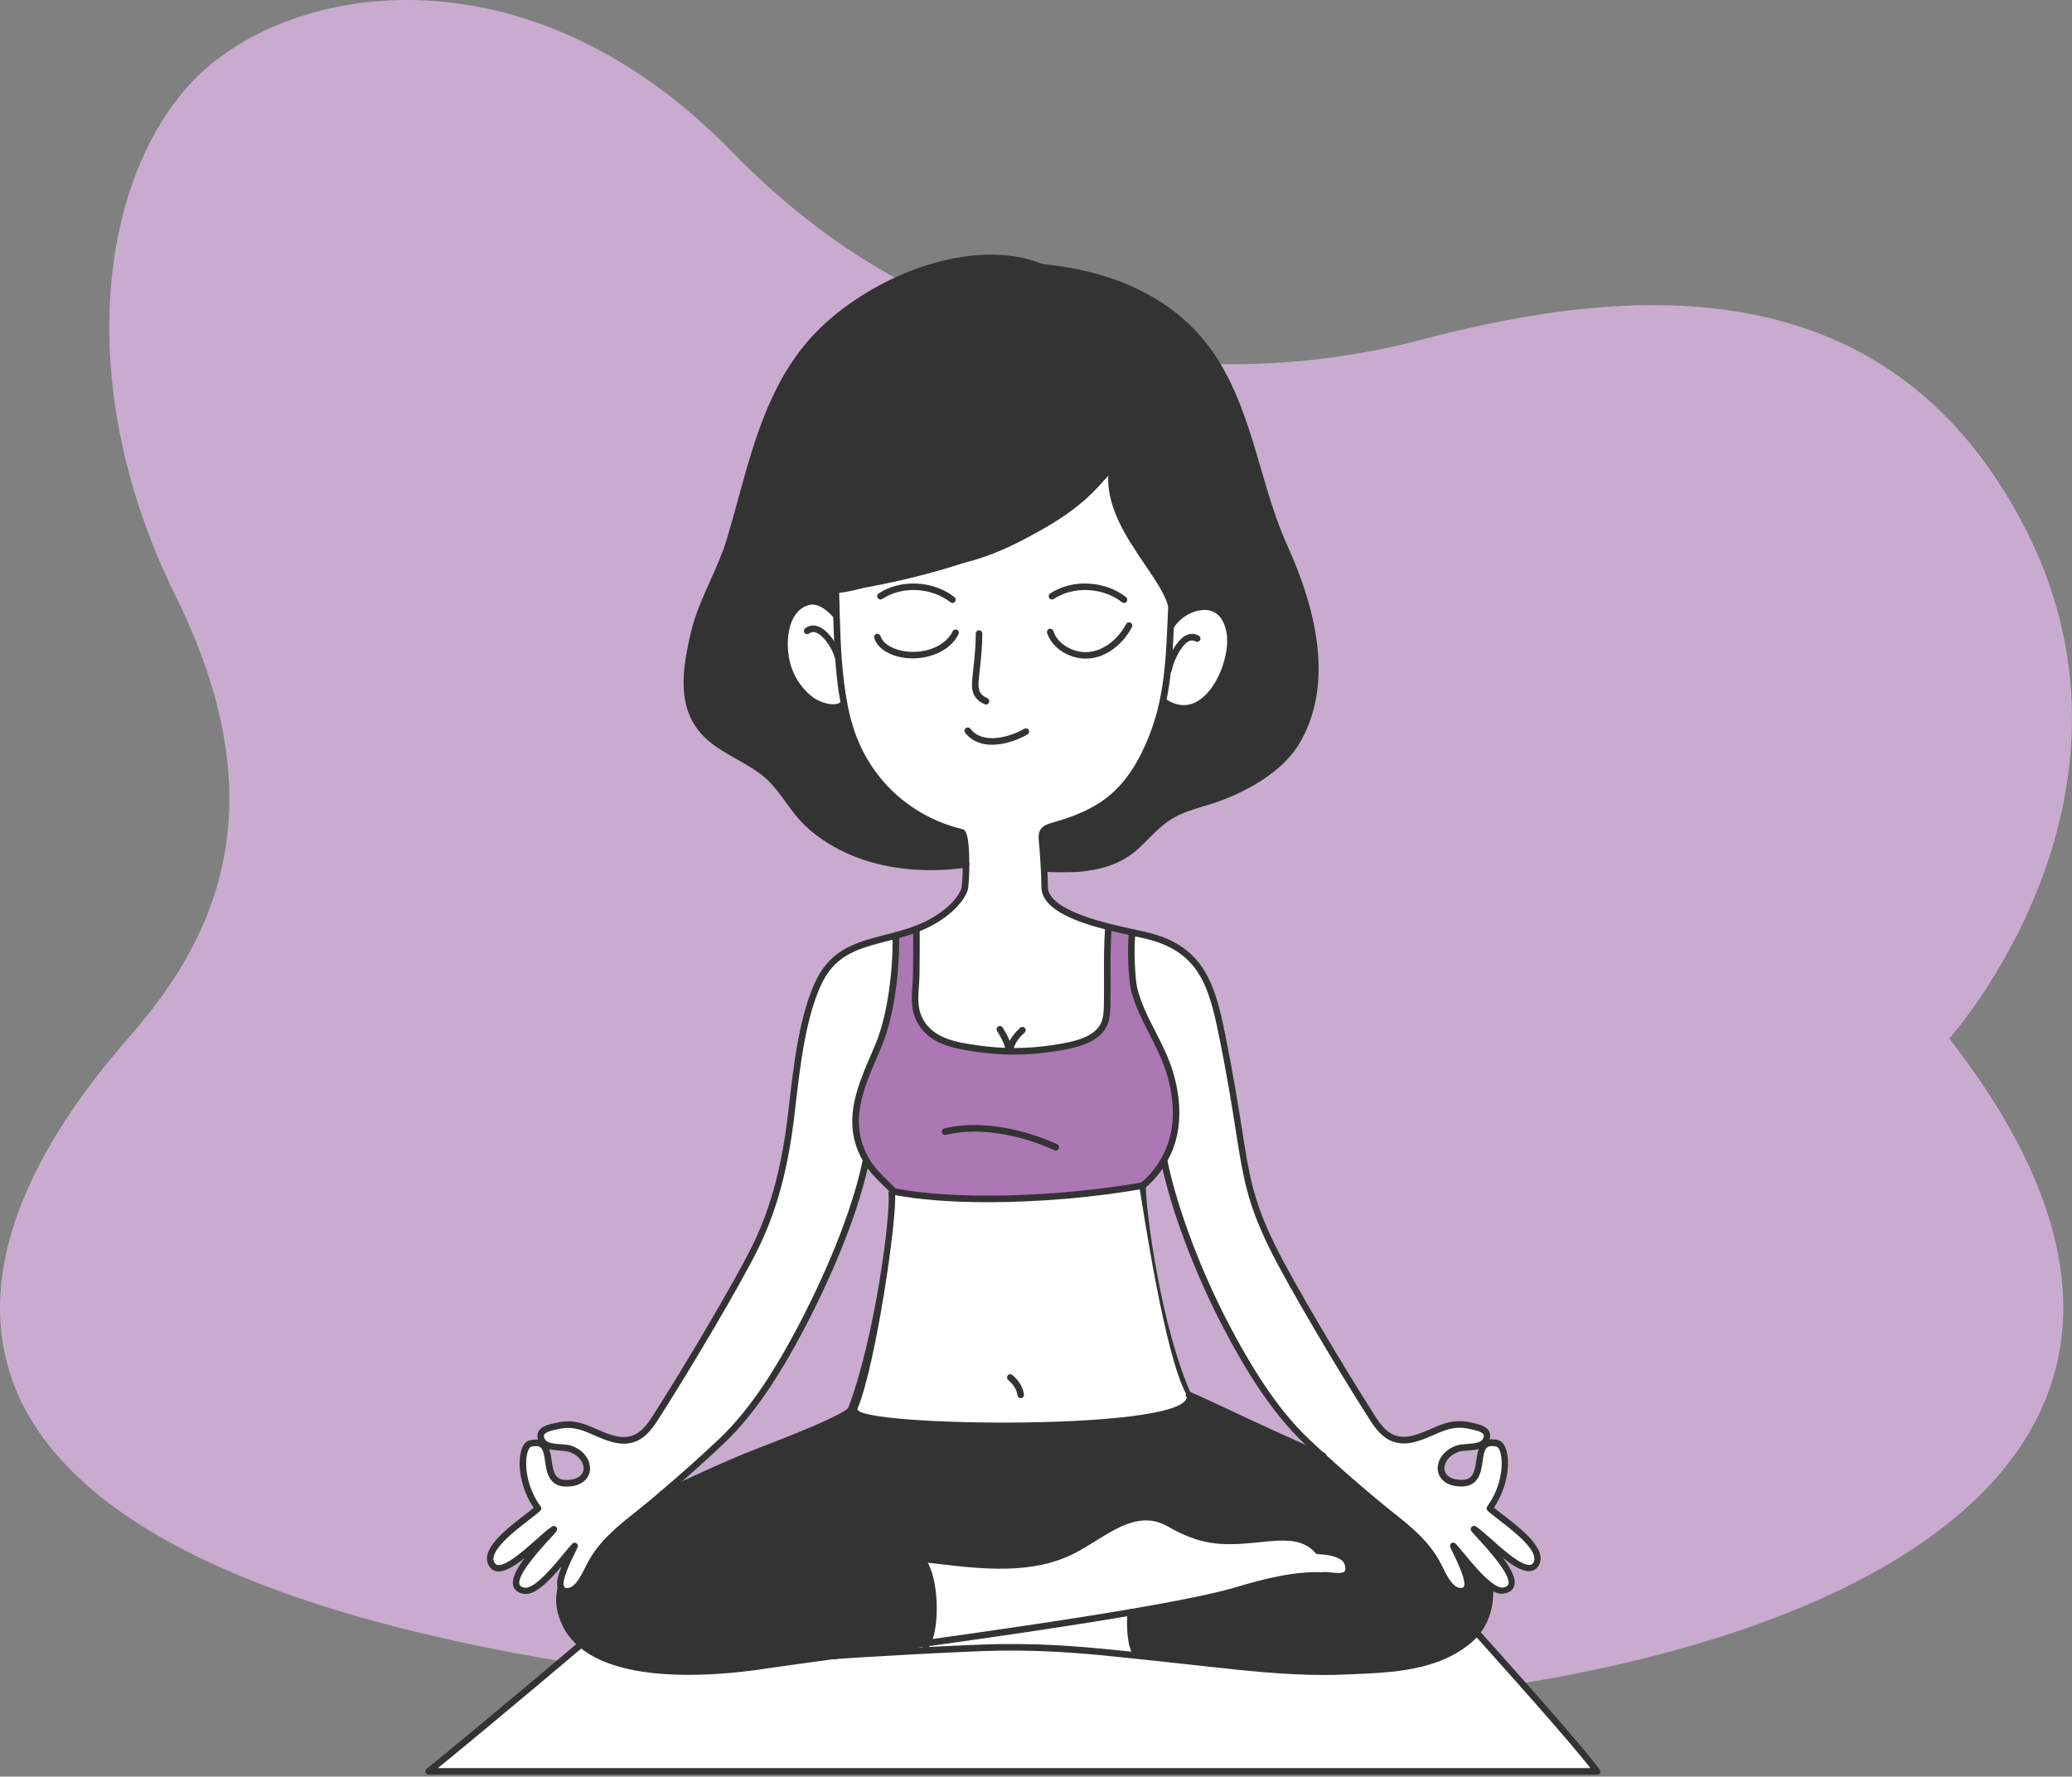 <?xml version="1.0" encoding="UTF-8"?>
<svg width="526px" height="451px" viewBox="0 0 526 451" version="1.1" xmlns="http://www.w3.org/2000/svg" xmlns:xlink="http://www.w3.org/1999/xlink">
    <rect x="0" y="0" width="526" height="451" fill="#808080" stroke="none"/>
    <!-- Generator: Sketch 61 (89581) - https://sketch.com -->
    <title>girl-meditating-2</title>
    <desc>Created with Sketch.</desc>
    <g id="Home" stroke="none" stroke-width="1" fill="none" fill-rule="evenodd">
        <g id="Home---Desktop-Banner-2" transform="translate(-474, -281)">
            <g id="girl-meditating-2" transform="translate(474, 281)">
                <path d="M494.848,263.635 C494.848,263.635 548.979,203.347 514.531,134.948 C480.083,66.549 413.647,72.345 360.74,86.263 C307.834,100.17 238.939,93.216 186.032,38.735 C133.126,-15.757 71.607,-4.164 48.23,21.346 C24.854,46.846 18.701,99.024 44.536,151.191 C70.372,203.358 55.607,236.979 33.466,262.478 C11.324,287.977 -105.384,423.717 285.03,433.8 C435.612,437.69 589.127,384.84 494.848,263.635 Z" id="Path" fill="#C8ABCE"></path>
                <g id="XMLID_2_" transform="translate(107, 64)" fill-rule="nonzero">
                    <g id="Group" transform="translate(1.103, 1.103)">
                        <path d="M104.261,91.193 C102.529,89.142 99.739,86.849 96.926,87.687 C90.375,89.661 90.232,99.584 92.129,104.788 C93.265,107.941 95.294,110.697 97.875,112.594 C99.86,114.049 104.14,115.516 106.18,113.487 C106.588,115.67 107.096,117.754 107.724,119.749 C112.07,133.576 123.254,143.091 136.048,146.178 C136.842,146.387 137.151,150.522 137.151,154.337 C127.676,155.638 117.695,155.054 108.772,151.415 C104.338,149.618 100.114,147.049 96.673,143.708 C93.044,140.202 90.827,135.527 87.099,132.098 C81.121,126.596 72.309,125.053 68.283,117.368 C64.864,110.819 66.496,102.924 68.007,96.077 C69.827,87.874 74.757,80.156 77.195,72.119 C82.842,53.309 86.107,33.011 100.665,18.832 C113.779,6.075 138.607,-4.532 156.32,2.745 C173.735,4.355 190.654,11.224 200.294,26.462 C209.36,40.784 211.158,58.767 217.952,73.717 C225.838,91.083 229.357,109.11 221.129,123.123 C216.993,130.191 208.004,135.196 200.493,137.754 C196.566,139.077 192.419,139.937 188.901,142.109 C185.625,144.127 183.132,147.148 180.309,149.75 C176.085,153.609 171.121,154.866 165.562,155.417 C163.864,155.583 157.368,155.451 157.368,155.417 L157.059,155.428 C156.949,153.797 156.838,152.154 156.75,150.533 C156.562,147.214 155.669,145.627 159.033,144.667 C163.29,143.466 167.504,141.988 171.276,139.629 C177.287,135.869 181.026,130.158 183.794,123.752 C185.382,120.08 186.463,116.497 187.224,112.947 C197.25,119.772 204.507,105.493 204.287,97.125 C204.176,93.387 202.412,89.242 198.276,88.944 C194.835,88.679 191.118,90.884 189.287,93.696 L189.199,93.696 C189.243,92.263 189.32,90.807 189.386,89.33 C188.074,80.862 172.224,68.05 174.243,53.993 C162.949,71.27 133.456,79.671 116.04,83.233 C110.548,84.368 106.268,84.997 104.118,85.294 C104.162,87.18 104.217,89.153 104.261,91.193 Z M174.254,53.971 C175.059,52.736 175.776,51.446 176.382,50.112 C175.864,51.027 175.191,51.975 174.43,52.978 C174.342,53.32 174.287,53.651 174.254,53.971 Z" id="Shape" fill="#333333"></path>
                        <path d="M104.261,91.193 C104.449,98.371 104.801,106.32 106.18,113.476 C104.129,115.505 99.86,114.049 97.875,112.583 C95.316,110.686 93.276,107.93 92.129,104.777 C90.243,99.573 90.386,89.638 96.926,87.676 C99.739,86.86 102.529,89.153 104.261,91.193 Z" id="Path" fill="#FFFFFF"></path>
                        <path d="M159.485,200.997 C153.165,201.99 146.691,202.045 140.349,201.152 C134.294,200.303 127.533,199.255 124.963,192.872 C123.673,189.674 124.456,185.639 124.522,182.265 C124.577,178.461 124.577,174.635 124.577,170.831 L124.533,170.699 C131.603,167.987 135.706,163.676 136.754,160.699 C137.007,160.015 137.162,157.248 137.162,154.304 C137.162,150.489 136.853,146.354 136.059,146.145 C123.265,143.069 112.081,133.554 107.735,119.716 C107.107,117.732 106.599,115.637 106.191,113.454 C104.824,106.276 104.471,98.327 104.272,91.171 C104.228,89.12 104.173,87.136 104.118,85.261 C106.257,84.975 110.548,84.335 116.04,83.199 C133.456,79.638 162.949,71.248 174.243,53.959 C172.202,68.028 188.051,80.818 189.375,89.308 C189.298,90.774 189.232,92.241 189.188,93.674 C188.89,100.234 188.57,106.519 187.213,112.925 C186.452,116.475 185.371,120.058 183.783,123.73 C181.015,130.136 177.276,135.847 171.265,139.607 C167.493,141.966 163.279,143.455 159.022,144.645 C155.658,145.594 156.54,147.181 156.739,150.511 C156.838,152.132 156.949,153.775 157.048,155.406 C157.136,156.95 157.191,158.483 157.191,160.015 C157.191,165.131 165.662,168.196 173.349,170.159 L173.294,170.39 C172.787,176.973 173.129,183.456 172.974,190.071 C172.952,191.482 172.875,192.927 172.445,194.272 C170.824,199.211 163.853,200.314 159.485,200.997 Z" id="Path" fill="#FFFFFF"></path>
                        <path d="M176.371,50.112 C175.754,51.435 175.059,52.736 174.243,53.971 C174.276,53.651 174.342,53.32 174.408,52.978 C175.191,51.975 175.853,51.027 176.371,50.112 Z" id="Path" fill="#FFFFFF"></path>
                        <path d="M118.864,237.382 C134.493,240.48 161.062,239.521 181.93,235.916 C183.165,243.237 187.335,277.273 193.721,288.982 C198.971,298.607 180.772,307.472 169.544,311.375 C153.188,317.075 133.467,315.311 119.36,304.804 C114.838,301.419 107.007,297.615 108.871,292.852 C111.949,284.98 119.029,244.968 118.268,237.834 L118.787,237.327 C118.831,237.338 118.842,237.349 118.864,237.382 Z" id="Path" fill="#FFFFFF"></path>
                        <path d="M35.537,347.407 C33.805,343.901 33.54,341.056 34.279,337.892 C34.434,338.3 34.721,338.586 35.195,338.719 C38.393,339.601 40.511,334.452 41.614,332.313 C45.154,325.444 51.188,321.541 57,316.701 C58.037,315.852 59.051,314.992 60.066,314.121 C67.301,310.813 73.699,307.759 80.978,304.749 C85.147,303.04 105.055,295.752 107.801,292.929 L108.871,292.83 C111.331,297.328 114.827,301.408 119.36,304.782 C133.467,315.289 153.188,317.053 169.544,311.353 C180.772,307.439 189.419,299.037 193.721,288.96 C203.669,293.458 217.07,300.019 227.371,304.264 C232.015,308.519 236.768,312.676 241.621,316.689 C247.423,321.53 253.478,325.422 257.007,332.302 C258.099,334.43 260.195,339.568 263.426,338.708 C266.504,337.826 261.949,329.755 260.824,327.285 C262.412,328.917 266.515,334.617 270.077,337.285 L270.044,337.329 C270.452,341.585 269.482,345.896 266.735,349.281 C266.735,349.281 266.735,349.281 266.735,349.292 C266.151,350.009 265.478,350.693 264.739,351.31 C256.268,358.455 244.467,358.675 233.967,359.116 C218.857,359.756 204.86,357.705 189.805,356.139 C186.518,355.797 183.375,355.456 180.32,355.125 L180.342,354.871 C178.588,351.861 178.776,346.801 178.864,344.143 C190.555,342.148 200.316,340.218 205.864,338.542 C212.691,336.514 220.522,334.452 227.713,334.783 C229.456,334.441 235.522,336.668 234,331.706 C233.195,329.093 228.618,328.63 226.456,328.564 C222.717,324.011 216.265,325.058 210.474,325.631 C201.419,326.535 196.533,326.061 188.702,321.585 C179.967,316.601 172.07,324.396 164.327,328.377 C153.574,333.901 140.923,332.247 129.375,330.924 C128.107,330.78 126.849,330.626 125.57,330.472 C129.176,333.724 129.805,347.021 127.335,351.905 C118.732,353.118 110.614,354.232 103.721,355.18 C103.599,355.191 103.511,355.202 103.445,355.202 C96.044,356.216 90.033,357.043 86.327,357.595 C74.526,359.348 50.327,361.498 39.43,352.236 C37.82,350.935 36.485,349.314 35.537,347.407 Z" id="Path" fill="#333333"></path>
                        <path d="M198.254,88.933 C202.379,89.231 204.165,93.376 204.265,97.114 C204.507,105.504 197.239,119.761 187.202,112.936 C188.559,106.519 188.879,100.234 189.176,93.685 L189.265,93.685 C191.096,90.873 194.812,88.668 198.254,88.933 Z" id="Path" fill="#FFFFFF"></path>
                        <path d="M257.018,332.324 C253.478,325.455 247.434,321.552 241.632,316.712 C236.779,312.676 232.026,308.542 227.382,304.286 C226.092,303.117 224.824,301.926 223.555,300.724 C215.404,293.006 208.875,282.289 203.658,272.422 C196.776,259.444 190.18,242.928 187.412,229.455 L187.39,229.444 C188.327,227.812 189.077,226.037 189.585,224.217 C191.184,218.451 190.5,212.244 188.68,206.543 C186.386,199.366 181.61,193.235 179.812,185.947 C179.25,183.709 178.809,175.495 179.36,171.603 C181.412,172.044 183.132,172.408 184.224,172.706 C197.029,176.267 199.732,185.209 202.224,197.513 C208.599,228.914 206.57,234.041 214.864,251.131 C219.507,260.712 233.04,283.315 239.206,292.94 C241.676,296.788 244.213,301.871 250.908,300.184 C256.07,298.872 259.246,295.608 264.871,296.766 C266.945,297.196 270.574,297.714 269.217,300.504 C269.085,300.779 268.897,301.011 268.688,301.198 C267.121,302.544 263.68,302.092 262.147,302.588 C256.489,304.418 255.949,311.287 262.798,311.397 C269.404,311.507 266.085,302.963 269.426,301.375 C270.077,301.077 270.971,301.022 272.206,301.342 C274.699,302.147 275.129,311.077 270.176,317.792 C273.121,320.526 284.393,327.528 281.967,331.894 C279.441,336.458 269.636,325.256 266.151,323.04 C267.353,324.76 280.864,337.55 273.64,338.686 C272.636,338.84 271.423,338.267 270.132,337.285 C266.57,334.617 262.467,328.939 260.879,327.285 C261.982,329.755 266.548,337.826 263.482,338.708 C260.206,339.59 258.11,334.441 257.018,332.324 Z" id="Path" fill="#FFFFFF"></path>
                        <path d="M122.923,171.294 C123.463,171.118 124.004,170.919 124.522,170.721 L124.566,170.853 C124.566,174.657 124.566,178.483 124.511,182.287 C124.456,185.65 123.673,189.674 124.952,192.894 C127.511,199.266 134.294,200.303 140.338,201.174 C146.691,202.067 153.154,202.001 159.474,201.019 C163.842,200.336 170.801,199.233 172.412,194.316 C172.853,192.971 172.919,191.526 172.941,190.115 C173.096,183.522 172.765,177.017 173.261,170.434 L173.316,170.203 C175.445,170.743 177.507,171.206 179.294,171.614 C178.743,175.506 179.184,183.709 179.746,185.958 C181.544,193.246 186.32,199.388 188.614,206.554 C190.434,212.244 191.118,218.473 189.518,224.228 C189.011,226.059 188.261,227.812 187.324,229.455 C185.923,231.924 184.081,234.118 181.897,235.916 C161.018,239.521 134.438,240.48 118.831,237.382 C118.809,237.36 118.798,237.349 118.776,237.327 C115.853,234.394 113.537,232.487 111.728,229.399 C111.276,228.617 110.835,227.779 110.449,226.797 C106.676,217.503 111.342,208.782 114.838,200.369 C118.434,191.725 119.415,179.531 119.261,172.375 L119.25,172.353 C120.474,172.033 121.688,171.691 122.923,171.294 Z" id="Path" fill="#AB78B3"></path>
                        <path d="M127.346,351.961 C144.353,349.59 163.324,346.834 178.875,344.176 C178.787,346.834 178.599,351.894 180.353,354.904 L180.331,355.158 C169.048,353.945 158.868,352.931 146.029,353.085 C136.533,353.195 107.349,354.948 103.732,355.235 C110.647,354.287 118.743,353.184 127.346,351.961 Z" id="Path" fill="#FFFFFF"></path>
                        <path d="M266.746,349.314 C267.441,350.086 292.688,378.08 297.287,384.563 L0.706,384.563 C16.346,371.895 39.43,352.302 39.43,352.302 C50.349,361.553 74.537,359.414 86.327,357.661 C90.044,357.098 96.044,356.272 103.445,355.268 C103.5,355.268 103.599,355.257 103.721,355.246 C107.349,354.959 136.522,353.195 146.018,353.096 C158.857,352.942 169.037,353.945 180.32,355.169 C183.364,355.489 186.518,355.842 189.805,356.183 C204.849,357.749 218.846,359.789 233.967,359.16 C244.467,358.719 256.257,358.499 264.739,351.354 C265.489,350.715 266.151,350.042 266.746,349.314 Z" id="Path" fill="#FFFFFF"></path>
                        <path d="M127.346,351.961 C129.816,347.076 129.188,333.779 125.581,330.527 C126.86,330.681 128.118,330.835 129.386,330.979 C140.934,332.291 153.585,333.956 164.338,328.432 C172.07,324.463 179.978,316.667 188.713,321.64 C196.555,326.116 201.441,326.591 210.485,325.686 C216.276,325.113 222.728,324.077 226.467,328.619 C228.629,328.674 233.206,329.148 234.011,331.762 C235.544,336.734 229.478,334.496 227.724,334.838 C220.522,334.496 212.691,336.558 205.875,338.597 C200.327,340.273 190.555,342.192 178.875,344.198 C163.335,346.834 144.364,349.59 127.346,351.961 Z" id="Path" fill="#FFFFFF"></path>
                        <path d="M35.195,338.719 C34.721,338.586 34.434,338.289 34.279,337.892 L34.279,337.881 C33.397,335.532 36.838,329.402 37.776,327.318 C35.614,329.545 28.787,339.292 25.026,338.719 C17.801,337.583 31.312,324.793 32.515,323.073 C29.018,325.278 19.224,336.492 16.688,331.927 C14.272,327.561 25.522,320.559 28.489,317.825 C23.515,311.111 23.967,302.18 26.46,301.375 C27.926,301.011 28.908,301.132 29.57,301.617 C32.371,303.602 29.482,311.541 35.879,311.452 C42.728,311.331 42.176,304.462 36.529,302.643 C35.107,302.191 32.04,302.544 30.364,301.518 C29.989,301.276 29.68,300.967 29.46,300.559 C28.07,297.769 31.71,297.251 33.794,296.821 C39.43,295.664 42.596,298.916 47.768,300.239 C54.463,301.926 56.989,296.832 59.46,292.995 C65.625,283.381 79.169,260.767 83.812,251.186 C89.107,240.26 91.467,229.157 92.857,217.282 C94.026,207.249 95.438,192.684 100.125,183.577 C104.25,175.561 111.43,174.525 119.294,172.419 L119.305,172.441 C119.46,179.586 118.489,191.78 114.882,200.435 C111.375,208.848 106.721,217.558 110.493,226.864 C110.89,227.823 111.309,228.683 111.772,229.466 C109.004,242.928 101.879,259.533 95.007,272.499 C89.779,282.367 83.261,293.073 75.099,300.802 C70.224,305.41 65.217,309.876 60.088,314.22 C59.074,315.102 58.059,315.94 57.022,316.8 C51.21,321.64 45.165,325.532 41.636,332.412 C40.522,334.441 38.415,339.59 35.195,338.719 Z" id="Path" fill="#FFFFFF"></path>
                    </g>
                    <g id="Group" fill="#333333">
                        <path d="M193.522,116.662 C191.658,116.662 189.728,116.012 187.842,114.722 C187.809,114.7 187.787,114.678 187.743,114.645 C187.423,114.325 187.379,113.763 187.71,113.443 C188.007,113.145 188.46,113.09 188.768,113.344 C188.768,113.344 188.779,113.344 188.779,113.355 C191.57,115.24 194.272,115.505 196.798,114.126 C201.54,111.524 204.684,103.674 204.529,98.238 C204.441,94.997 203.007,91.127 199.29,90.862 C196.324,90.631 192.849,92.472 191.04,95.239 C190.787,95.625 190.279,95.736 189.882,95.482 C189.496,95.228 189.386,94.71 189.64,94.324 C191.757,91.083 195.86,88.933 199.39,89.197 C203.901,89.517 206.051,93.949 206.173,98.183 C206.338,104.214 202.919,112.649 197.581,115.571 C196.29,116.309 194.923,116.662 193.522,116.662 Z" id="Path"></path>
                        <path d="M189.662,106.872 C189.618,106.872 189.574,106.872 189.529,106.861 C189.077,106.783 188.757,106.364 188.835,105.912 C189.11,104.082 191.184,98.657 194.173,97.246 C195.243,96.739 196.335,96.794 197.349,97.389 C197.746,97.621 197.879,98.139 197.636,98.536 C197.393,98.933 196.886,99.065 196.489,98.823 C195.949,98.514 195.441,98.481 194.868,98.746 C192.673,99.782 190.743,104.402 190.478,106.155 C190.412,106.585 190.059,106.872 189.662,106.872 Z" id="Path"></path>
                        <path d="M104.482,116.42 C102.232,116.42 99.772,115.35 98.471,114.391 C95.757,112.384 93.618,109.474 92.438,106.199 C91.07,102.428 90.75,96.463 92.812,92.362 C93.938,90.135 95.603,88.668 97.776,88.018 C101.25,86.981 104.404,89.936 105.971,91.788 C106.268,92.141 106.224,92.671 105.871,92.957 C105.518,93.255 104.989,93.211 104.702,92.858 C103.654,91.623 100.908,88.812 98.25,89.605 C96.529,90.124 95.206,91.303 94.29,93.112 C92.46,96.761 92.768,102.285 93.993,105.637 C95.062,108.614 97.004,111.26 99.441,113.057 C101.129,114.292 104.989,115.692 106.665,114.016 C106.985,113.696 107.515,113.696 107.846,114.016 C108.165,114.336 108.165,114.854 107.846,115.185 C106.974,116.067 105.761,116.42 104.482,116.42 Z" id="Path"></path>
                        <path d="M105.629,103.376 C105.243,103.376 104.912,103.112 104.824,102.726 C104.438,101.028 102.265,97.356 100.136,96.574 C99.485,96.331 98.945,96.419 98.415,96.816 C98.051,97.092 97.522,97.026 97.246,96.662 C96.971,96.298 97.037,95.769 97.401,95.493 C98.393,94.743 99.518,94.589 100.699,95.019 C103.577,96.077 105.993,100.422 106.434,102.362 C106.533,102.803 106.257,103.255 105.805,103.354 C105.75,103.365 105.695,103.376 105.629,103.376 Z" id="Path"></path>
                        <path d="M143.305,114.843 C143.195,114.843 143.074,114.821 142.963,114.766 C139.963,113.421 139.533,111.249 139.82,108.426 C139.908,107.61 139.985,106.794 140.074,105.978 C140.393,102.902 140.713,100.003 140.713,96.816 C140.713,96.364 141.088,95.989 141.54,95.989 C141.993,95.989 142.368,96.364 142.368,96.816 C142.368,100.08 142.059,103.024 141.717,106.155 C141.629,106.96 141.551,107.765 141.463,108.581 C141.199,111.249 141.728,112.384 143.647,113.233 C144.066,113.421 144.254,113.917 144.066,114.325 C143.923,114.656 143.625,114.843 143.305,114.843 Z" id="Path"></path>
                        <path d="M144.827,125.064 C142.268,125.064 139.776,124.27 138.022,122.01 C137.746,121.646 137.801,121.117 138.165,120.841 C138.529,120.565 139.059,120.621 139.335,120.984 C142.456,125.031 149.228,123.212 153.022,120.995 C153.419,120.764 153.926,120.896 154.158,121.293 C154.39,121.69 154.257,122.197 153.86,122.429 C151.743,123.675 148.224,125.064 144.827,125.064 Z" id="Path"></path>
                        <path d="M124.688,103.134 C122.857,103.134 121.048,102.825 119.471,102.197 C117.11,101.271 115.5,99.771 114.938,97.974 C114.794,97.544 115.048,97.07 115.478,96.926 C115.908,96.783 116.382,97.037 116.526,97.467 C117.077,99.231 119.007,100.223 120.088,100.642 C125.074,102.605 132.441,101.149 134.857,96.243 C135.066,95.835 135.551,95.669 135.96,95.868 C136.368,96.077 136.533,96.563 136.335,96.971 C134.316,101.072 129.397,103.134 124.688,103.134 Z" id="Path"></path>
                        <path d="M168.64,103.189 C168.353,103.189 168.066,103.178 167.768,103.156 C163.632,102.814 159.949,100.146 158.824,96.684 C158.68,96.254 158.923,95.78 159.364,95.636 C159.794,95.493 160.268,95.736 160.412,96.177 C161.482,99.506 165.044,101.282 167.901,101.513 C172.71,101.899 176.879,98.227 178.875,94.424 C179.096,94.016 179.592,93.861 180,94.071 C180.408,94.291 180.562,94.787 180.353,95.195 C178.379,98.966 174.165,103.189 168.64,103.189 Z" id="Path"></path>
                        <path d="M178.357,89.065 C178.18,89.065 177.993,89.01 177.849,88.889 C172.985,85.085 165.529,84.721 160.522,88.04 C160.136,88.293 159.618,88.183 159.364,87.808 C159.11,87.422 159.221,86.904 159.596,86.651 C165.165,82.957 173.449,83.354 178.853,87.577 C179.217,87.852 179.272,88.382 178.996,88.745 C178.831,88.955 178.588,89.065 178.357,89.065 Z" id="Path"></path>
                        <path d="M134.801,89.065 C134.625,89.065 134.438,89.01 134.294,88.889 C129.43,85.085 121.996,84.721 116.978,88.04 C116.592,88.293 116.074,88.183 115.82,87.808 C115.566,87.422 115.676,86.904 116.051,86.651 C121.621,82.957 129.893,83.354 135.298,87.577 C135.662,87.852 135.717,88.382 135.441,88.745 C135.287,88.955 135.044,89.065 134.801,89.065 Z" id="Path"></path>
                        <path d="M162.11,157.435 C160.897,157.435 159.695,157.413 158.879,157.336 C158.835,157.347 158.779,157.347 158.724,157.347 L158.449,157.347 L158.449,157.292 C158.162,157.259 157.952,157.193 157.897,157.137 C157.643,156.906 157.555,156.553 157.676,156.222 C157.798,155.903 158.107,155.693 158.449,155.693 L158.724,155.693 C158.801,155.693 158.868,155.704 158.934,155.715 C160.368,155.759 165.199,155.836 166.577,155.693 C171.419,155.197 176.493,154.216 180.838,150.246 C181.676,149.475 182.504,148.659 183.309,147.854 C185.228,145.957 187.18,143.984 189.551,142.506 C192.221,140.842 195.254,139.948 198.188,139.055 C199.235,138.747 200.283,138.416 201.32,138.063 C204.783,136.883 216.474,132.352 221.493,123.796 C228.551,111.767 227.46,95.394 218.261,75.151 C215.415,68.91 213.419,62.041 211.478,55.404 C208.732,46.021 205.908,36.307 200.658,28.005 C189.926,11.037 171.165,5.943 157.312,4.664 C156.86,4.631 156.518,4.223 156.562,3.76 C156.596,3.308 157.015,2.966 157.467,3.01 C171.695,4.333 190.985,9.581 202.07,27.112 C207.452,35.613 210.32,45.437 213.088,54.93 C215.018,61.512 217.004,68.326 219.783,74.456 C229.213,95.217 230.272,112.098 222.926,124.623 C217.621,133.675 205.445,138.405 201.849,139.629 C200.79,139.993 199.732,140.301 198.662,140.632 C195.717,141.525 192.915,142.363 190.423,143.907 C188.217,145.263 186.397,147.082 184.478,149.012 C183.662,149.816 182.824,150.665 181.963,151.459 C177.243,155.77 171.618,156.851 166.732,157.347 C166.71,157.358 164.371,157.435 162.11,157.435 Z" id="Path"></path>
                        <path d="M133.125,79.605 C132.706,79.605 132.342,79.296 132.298,78.855 C132.254,78.403 132.585,77.984 133.048,77.94 C147.651,76.441 166.809,63.883 174.871,53.574 C175.676,52.515 176.305,51.611 176.757,50.806 C176.989,50.409 177.496,50.266 177.893,50.497 C178.29,50.729 178.434,51.236 178.202,51.633 C177.706,52.504 177.044,53.474 176.184,54.599 C167.901,65.195 148.235,78.051 133.224,79.605 C133.18,79.605 133.147,79.605 133.125,79.605 Z" id="Path"></path>
                        <path d="M190.467,93.464 C190.412,93.464 190.357,93.464 190.301,93.453 C189.86,93.354 189.562,92.924 189.662,92.461 C189.783,91.888 189.783,91.248 189.673,90.576 C189.188,87.511 186.54,83.596 183.728,79.451 C178.809,72.207 173.228,63.982 174.529,54.985 C174.585,54.533 175.015,54.213 175.467,54.29 C175.919,54.345 176.239,54.775 176.173,55.227 C174.971,63.596 180.353,71.523 185.107,78.514 C188.151,83.001 190.776,86.882 191.316,90.311 C191.46,91.193 191.46,92.031 191.294,92.814 C191.195,93.189 190.853,93.464 190.467,93.464 Z" id="Path"></path>
                        <path d="M175.357,55.911 C175.324,55.911 175.301,55.911 175.257,55.911 C174.805,55.867 174.474,55.437 174.54,54.985 C174.585,54.632 174.64,54.279 174.717,53.904 C174.728,53.849 174.739,53.717 174.772,53.596 C174.893,53.155 175.357,52.901 175.798,53.022 C176.239,53.144 176.493,53.607 176.371,54.048 C176.36,54.092 176.349,54.158 176.349,54.202 C176.261,54.588 176.217,54.875 176.184,55.172 C176.129,55.591 175.765,55.911 175.357,55.911 Z" id="Path"></path>
                        <path d="M129.254,156.895 C122.129,156.895 115.434,155.682 109.566,153.289 C104.801,151.349 100.522,148.637 97.202,145.406 C95.393,143.664 93.926,141.624 92.493,139.651 C91.026,137.622 89.493,135.516 87.64,133.807 C85.401,131.745 82.676,130.224 80.04,128.735 C75.706,126.31 71.228,123.785 68.636,118.845 C64.996,111.877 66.904,103.277 68.283,96.993 C69.309,92.34 71.338,87.808 73.301,83.431 C74.835,80.013 76.423,76.485 77.482,72.979 C78.485,69.66 79.423,66.231 80.327,62.901 C84.596,47.289 89.018,31.158 101.162,19.328 C115.191,5.678 140.162,-4.135 157.721,3.065 C158.14,3.242 158.349,3.727 158.173,4.146 C158.007,4.565 157.511,4.774 157.092,4.598 C140.173,-2.348 115.974,7.233 102.331,20.508 C90.507,32.029 86.151,47.928 81.926,63.32 C81.011,66.65 80.074,70.101 79.07,73.431 C77.978,77.036 76.379,80.631 74.824,84.093 C72.893,88.393 70.897,92.847 69.915,97.334 C68.504,103.696 66.761,111.635 70.125,118.063 C72.474,122.561 76.555,124.865 80.868,127.28 C83.592,128.813 86.393,130.389 88.776,132.561 C90.75,134.392 92.327,136.553 93.849,138.658 C95.239,140.577 96.662,142.551 98.36,144.193 C101.526,147.258 105.618,149.872 110.195,151.724 C118.246,155.009 127.919,155.991 138.143,154.591 C138.585,154.535 139.026,154.844 139.081,155.296 C139.136,155.748 138.827,156.178 138.375,156.233 C135.265,156.685 132.221,156.895 129.254,156.895 Z" id="Path"></path>
                        <path d="M196.643,64.39 C196.246,64.39 195.893,64.103 195.827,63.695 C194.46,55.547 192.132,49.02 188.934,44.312 C188.007,42.945 186.772,41.71 185.559,40.53 C184.224,39.207 182.835,37.84 181.831,36.23 C181.588,35.844 181.699,35.326 182.096,35.084 C182.482,34.841 183,34.962 183.243,35.348 C184.147,36.793 185.404,38.027 186.739,39.339 C187.996,40.574 189.287,41.864 190.312,43.375 C193.643,48.281 196.059,55.029 197.471,63.408 C197.548,63.861 197.239,64.291 196.787,64.368 C196.732,64.39 196.688,64.39 196.643,64.39 Z" id="Path"></path>
                        <path d="M97.037,69.671 C96.982,69.671 96.926,69.671 96.871,69.66 C96.43,69.561 96.121,69.131 96.221,68.69 C97.963,60.079 100.346,54.07 104.702,47.256 C104.956,46.87 105.463,46.76 105.849,47.002 C106.235,47.256 106.346,47.763 106.103,48.149 C101.801,54.853 99.562,60.498 97.842,69.009 C97.765,69.395 97.423,69.671 97.037,69.671 Z" id="Path"></path>
                        <path d="M90.849,55.139 C90.761,55.139 90.684,55.128 90.596,55.106 C90.165,54.963 89.923,54.489 90.055,54.059 C90.507,52.625 91.191,51.335 91.853,50.101 C92.305,49.218 92.79,48.314 93.176,47.377 C93.342,46.958 93.838,46.749 94.257,46.925 C94.676,47.102 94.886,47.587 94.71,48.006 C94.301,49.009 93.794,49.957 93.32,50.861 C92.669,52.096 92.051,53.254 91.643,54.555 C91.533,54.908 91.202,55.139 90.849,55.139 Z" id="Path"></path>
                        <path d="M207.662,61.303 C207.32,61.303 207,61.093 206.879,60.762 C206.36,59.34 205.544,57.907 204.673,56.396 C203.007,53.485 201.298,50.475 201.529,47.201 C201.562,46.749 201.938,46.385 202.423,46.429 C202.875,46.462 203.228,46.859 203.195,47.322 C203.007,50.089 204.596,52.879 206.118,55.58 C206.967,57.08 207.86,58.645 208.434,60.2 C208.588,60.63 208.379,61.104 207.938,61.269 C207.86,61.281 207.761,61.303 207.662,61.303 Z" id="Path"></path>
                        <path d="M200.162,133.576 C199.908,133.576 199.665,133.465 199.5,133.256 C199.224,132.892 199.279,132.363 199.643,132.087 C204.772,128.118 209.118,117.754 208.588,110.775 C208.555,110.323 208.897,109.926 209.36,109.882 C209.812,109.837 210.21,110.179 210.254,110.653 C210.816,118.096 206.173,129.143 200.669,133.399 C200.526,133.521 200.349,133.576 200.162,133.576 Z" id="Path"></path>
                        <path d="M98.79,138.427 C98.404,138.427 98.074,138.162 97.985,137.776 C96.728,132.087 96.64,126.762 96.64,120.4 C96.64,119.948 97.015,119.573 97.467,119.573 C97.919,119.573 98.294,119.948 98.294,120.4 C98.294,126.663 98.393,131.889 99.607,137.413 C99.706,137.854 99.43,138.306 98.967,138.405 C98.912,138.416 98.857,138.427 98.79,138.427 Z" id="Path"></path>
                        <path d="M143.801,241.186 C134.581,241.186 126.199,240.557 119.812,239.301 C119.658,239.267 119.504,239.19 119.393,239.069 C118.721,238.396 118.136,237.834 117.585,237.283 C115.467,235.221 113.636,233.446 112.158,230.888 C111.64,229.995 111.21,229.124 110.824,228.198 C107.316,219.554 110.768,211.538 114.099,203.776 C114.485,202.894 114.86,202.012 115.224,201.13 C118.489,193.313 119.757,181.614 119.581,173.488 C119.57,173.036 119.934,172.651 120.397,172.639 C120.882,172.673 121.235,172.992 121.246,173.455 C121.412,181.14 120.342,193.18 116.757,201.78 C116.382,202.662 116.007,203.544 115.621,204.437 C112.423,211.88 109.125,219.565 112.357,227.569 C112.71,228.418 113.107,229.245 113.581,230.061 C114.949,232.409 116.625,234.03 118.732,236.092 C119.261,236.599 119.801,237.139 120.364,237.702 C135.287,240.591 160.941,239.973 182.89,236.169 C183.331,236.092 183.772,236.401 183.849,236.842 C183.926,237.294 183.618,237.724 183.176,237.801 C170.382,240.039 156.309,241.186 143.801,241.186 Z" id="Path"></path>
                        <path d="M183.044,237.845 C182.801,237.845 182.559,237.735 182.404,237.547 C182.118,237.195 182.162,236.665 182.526,236.379 C184.632,234.648 186.386,232.553 187.754,230.149 C188.669,228.539 189.375,226.853 189.871,225.111 C191.272,220.094 190.963,214.14 188.978,207.911 C187.941,204.702 186.364,201.615 184.853,198.627 C183.011,195.033 181.092,191.295 180.099,187.259 C179.526,184.933 179.051,176.664 179.625,172.617 C179.669,172.209 180.022,171.879 180.452,171.879 C180.904,171.879 181.279,172.243 181.279,172.706 L181.279,172.717 C181.279,172.75 181.279,172.794 181.268,172.838 C180.728,176.653 181.169,184.702 181.71,186.863 C182.658,190.722 184.522,194.36 186.32,197.877 C187.875,200.92 189.485,204.063 190.555,207.403 C192.64,213.942 192.949,220.215 191.471,225.552 C190.952,227.426 190.18,229.245 189.199,230.965 C187.743,233.545 185.835,235.805 183.574,237.658 C183.419,237.779 183.232,237.845 183.044,237.845 Z" id="Path"></path>
                        <path d="M150.496,203.721 C147.441,203.721 144.386,203.5 141.331,203.081 C135.419,202.243 128.062,201.196 125.283,194.294 C124.246,191.703 124.445,188.781 124.643,185.947 C124.699,185.054 124.765,184.194 124.776,183.367 C124.831,179.564 124.831,175.705 124.831,171.945 C124.831,171.493 125.206,171.118 125.658,171.118 C126.11,171.118 126.485,171.493 126.485,171.945 C126.485,175.705 126.485,179.575 126.43,183.389 C126.419,184.238 126.342,185.132 126.287,186.047 C126.11,188.693 125.912,191.427 126.816,193.654 C129.232,199.674 135.783,200.601 141.551,201.416 C147.838,202.298 154.191,202.243 160.456,201.262 C164.779,200.578 171.287,199.553 172.732,195.121 C173.14,193.886 173.206,192.486 173.228,191.163 C173.283,188.748 173.272,186.289 173.261,183.919 C173.25,179.839 173.228,175.627 173.548,171.438 C173.581,170.986 173.978,170.644 174.441,170.666 C174.893,170.699 175.235,171.096 175.213,171.559 C174.893,175.683 174.915,179.861 174.926,183.908 C174.938,186.289 174.949,188.748 174.893,191.185 C174.871,192.629 174.794,194.162 174.32,195.628 C172.566,201.019 165.165,202.188 160.743,202.883 C157.335,203.445 153.915,203.721 150.496,203.721 Z" id="Path"></path>
                        <path d="M149.04,203.192 C148.61,203.192 148.235,202.85 148.213,202.409 C148.136,201.185 147.221,199.619 146.504,198.362 L146.118,197.701 C145.886,197.304 146.029,196.797 146.426,196.565 C146.824,196.334 147.331,196.477 147.562,196.874 L147.938,197.524 C148.754,198.936 149.768,200.678 149.879,202.298 C149.901,202.751 149.559,203.147 149.096,203.181 C149.062,203.192 149.051,203.192 149.04,203.192 Z" id="Path"></path>
                        <path d="M149.471,203.622 C149.04,203.622 148.676,203.28 148.643,202.85 C148.489,200.578 150.695,198.021 152.018,196.885 C152.371,196.587 152.89,196.62 153.188,196.973 C153.485,197.326 153.452,197.844 153.099,198.142 C151.665,199.366 150.199,201.405 150.298,202.739 C150.331,203.192 149.989,203.588 149.526,203.633 C149.526,203.622 149.493,203.622 149.471,203.622 Z" id="Path"></path>
                        <path d="M161.04,228.076 C160.919,228.076 160.798,228.054 160.688,227.999 C153.397,224.614 142.324,221.814 133.136,224.085 C132.695,224.195 132.243,223.931 132.121,223.468 C132.011,223.027 132.276,222.575 132.728,222.453 C142.335,220.083 153.827,222.972 161.382,226.478 C161.801,226.665 161.989,227.161 161.79,227.58 C161.658,227.9 161.349,228.076 161.04,228.076 Z" id="Path"></path>
                        <path d="M151.699,316.48 C140.074,316.48 128.691,313.073 119.967,306.568 C115.434,303.183 106.401,298.497 108.309,293.458 C115.158,275.443 119.129,244.494 118.555,239.014 C118.511,238.562 118.831,238.143 119.294,238.099 C119.746,238.055 120.165,238.385 120.21,238.837 C120.849,244.891 115.29,282.686 110.713,293.547 C108.717,298.288 199.335,299.523 194.062,289.743 C188.592,279.588 183.254,243.248 182.217,237.139 C182.14,236.687 182.449,236.257 182.901,236.18 C183.342,236.092 183.86,236.401 183.86,236.864 C183.871,243.567 187.776,273.204 195.596,290.393 C200.382,300.923 182.062,309.368 170.934,313.249 C164.724,315.422 158.173,316.48 151.699,316.48 Z" id="Path"></path>
                        <path d="M152.118,290.912 C151.71,290.912 151.346,290.614 151.301,290.195 C151.081,288.464 149.89,287.13 148.941,286.325 C148.588,286.027 148.544,285.509 148.842,285.156 C149.14,284.803 149.658,284.759 150.011,285.057 C151.699,286.49 152.724,288.199 152.945,289.996 C153,290.448 152.68,290.867 152.228,290.923 C152.195,290.912 152.162,290.912 152.118,290.912 Z" id="Path"></path>
                        <path d="M104.835,357.176 C104.426,357.176 104.062,356.878 104.018,356.459 C103.963,356.007 104.272,355.577 104.724,355.522 L109.39,354.882 C115.169,354.088 121.599,353.195 128.338,352.258 C142.379,350.296 162.993,347.363 179.835,344.485 C192.871,342.258 201.673,340.439 206.735,338.917 C214.004,336.756 221.713,334.794 228.871,335.124 C229.324,335.146 229.688,335.532 229.666,335.995 C229.643,336.458 229.224,336.822 228.794,336.789 C221.901,336.481 214.346,338.388 207.21,340.505 C202.081,342.048 193.213,343.89 180.11,346.128 C163.246,349.017 142.61,351.949 128.559,353.912 C121.831,354.86 115.401,355.742 109.61,356.536 L104.945,357.176 C104.923,357.176 104.879,357.176 104.835,357.176 Z" id="Path"></path>
                        <path d="M67.809,361.167 C57.331,361.167 46.511,359.557 40.015,354.044 C38.261,352.556 36.871,350.814 35.912,348.884 C34.169,345.345 33.772,342.335 34.599,338.807 C34.71,338.366 35.151,338.09 35.603,338.178 C36.044,338.289 36.32,338.73 36.221,339.182 C35.482,342.302 35.846,344.981 37.412,348.135 C38.261,349.866 39.518,351.42 41.107,352.765 C52.026,362.027 77.085,359.469 87.342,357.936 C90.949,357.396 96.607,356.613 103.787,355.621 L104.471,355.522 C104.923,355.467 105.353,355.775 105.408,356.227 C105.463,356.679 105.154,357.109 104.702,357.165 L104.018,357.264 C96.838,358.256 91.18,359.017 87.585,359.557 C82.213,360.384 75.099,361.167 67.809,361.167 Z" id="Path"></path>
                        <path d="M61.169,316.072 C60.86,316.072 60.551,315.896 60.408,315.587 C60.221,315.168 60.397,314.672 60.816,314.484 C62.426,313.735 64.004,313.018 65.559,312.301 C70.974,309.798 76.092,307.439 81.761,305.091 C82.555,304.771 83.923,304.242 85.654,303.558 C92.327,300.967 106.202,295.608 108.309,293.447 C108.629,293.128 109.147,293.106 109.489,293.436 C109.809,293.756 109.831,294.274 109.5,294.616 C107.338,296.843 96.364,301.198 86.25,305.113 C84.54,305.774 83.184,306.303 82.39,306.634 C76.743,308.972 71.647,311.32 66.243,313.812 C64.688,314.528 63.11,315.256 61.5,315.995 C61.401,316.05 61.29,316.072 61.169,316.072 Z" id="Path"></path>
                        <path d="M232.721,336.977 C232.037,336.977 231.32,336.899 230.669,336.833 C229.996,336.756 229.312,336.69 228.993,336.745 C228.54,336.844 228.099,336.536 228.022,336.084 C227.934,335.643 228.232,335.191 228.684,335.113 C229.246,335.003 229.985,335.091 230.846,335.168 C232.048,335.301 233.868,335.488 234.364,334.882 C234.607,334.584 234.596,333.945 234.331,333.085 C233.79,331.343 230.471,330.615 227.548,330.538 C227.305,330.527 227.074,330.416 226.93,330.24 C223.732,326.348 218.228,326.932 212.89,327.484 L211.665,327.605 C202.665,328.509 197.57,328.123 189.397,323.47 C183,319.821 177.154,323.437 170.978,327.274 C169.29,328.322 167.537,329.402 165.827,330.284 C155.173,335.764 142.555,334.319 131.426,333.041 L130.401,332.919 C129.188,332.776 127.974,332.633 126.739,332.489 L126.585,332.467 C121.732,331.861 116.768,331.166 111.982,330.483 C105.717,329.589 99.243,328.674 93.011,327.991 L92.592,327.947 C84.562,327.065 67.853,325.212 61.059,330.714 C60.695,331.001 60.176,330.946 59.89,330.593 C59.603,330.229 59.658,329.711 60.011,329.424 C67.335,323.492 83.868,325.312 92.768,326.293 L93.188,326.337 C99.452,327.021 105.938,327.936 112.213,328.829 C116.989,329.501 121.941,330.218 126.783,330.802 L126.938,330.824 C128.151,330.968 129.364,331.122 130.588,331.254 L131.614,331.376 C143.04,332.688 154.864,334.033 165.066,328.785 C166.732,327.936 168.364,326.921 170.107,325.841 C176.426,321.927 182.978,317.869 190.224,322.015 C198,326.458 202.875,326.8 211.511,325.951 L212.724,325.83 C218.107,325.278 224.184,324.639 227.967,328.895 C230.702,329.016 235.015,329.689 235.908,332.599 C236.36,334.066 236.272,335.157 235.632,335.929 C234.971,336.778 233.879,336.977 232.721,336.977 Z" id="Path"></path>
                        <path d="M229.268,361.2 C218.923,361.2 209.04,360.108 198.684,358.951 C196.092,358.664 193.478,358.377 190.842,358.102 C188.757,357.881 186.728,357.672 184.754,357.451 L181.368,357.087 C169.599,355.819 159.618,354.871 147.165,355.015 C137.801,355.125 108.518,356.878 104.923,357.154 C104.768,357.176 104.658,357.176 104.581,357.176 C104.129,357.176 103.754,356.801 103.754,356.349 C103.754,355.897 104.129,355.522 104.581,355.522 L104.691,355.511 C108.397,355.213 137.746,353.449 147.154,353.35 C159.684,353.195 169.732,354.155 181.544,355.434 L184.941,355.797 C186.915,356.018 188.945,356.227 191.029,356.448 C193.676,356.724 196.29,357.01 198.882,357.297 C211.114,358.653 222.673,359.943 235.07,359.414 L236.261,359.37 C246.165,358.962 257.404,358.488 265.346,351.795 C266.029,351.222 266.669,350.571 267.232,349.877 C267.518,349.524 268.048,349.469 268.401,349.755 C268.754,350.042 268.809,350.571 268.522,350.924 C267.893,351.696 267.188,352.402 266.415,353.052 C258.033,360.108 246.507,360.583 236.327,361.002 L235.136,361.046 C233.14,361.167 231.188,361.2 229.268,361.2 Z" id="Path"></path>
                        <path d="M267.849,351.244 C267.673,351.244 267.474,351.189 267.32,351.067 C266.956,350.781 266.912,350.252 267.199,349.899 C269.625,346.9 270.739,342.875 270.331,338.553 C270.287,338.101 270.618,337.682 271.081,337.649 C271.522,337.616 271.952,337.936 271.985,338.399 C272.426,343.162 271.191,347.616 268.489,350.946 C268.324,351.134 268.092,351.244 267.849,351.244 Z" id="Path"></path>
                        <path d="M228.904,306.403 C228.805,306.403 228.717,306.392 228.629,306.358 C228.474,306.303 228.32,306.226 228.154,306.149 C221.393,303.359 213.397,299.611 205.665,296.005 C201.673,294.142 197.901,292.367 194.493,290.834 C194.074,290.647 193.886,290.151 194.074,289.743 C194.261,289.324 194.757,289.136 195.165,289.324 C198.585,290.867 202.368,292.632 206.36,294.506 C214.07,298.1 222.033,301.838 228.783,304.616 C228.938,304.694 229.059,304.738 229.18,304.782 C229.61,304.936 229.831,305.421 229.676,305.84 C229.566,306.182 229.246,306.403 228.904,306.403 Z" id="Path"></path>
                        <path d="M224.283,328.013 C224.228,328.013 224.162,328.013 224.107,328.013 C223.654,328.002 223.279,327.627 223.29,327.175 C223.301,326.723 223.665,326.359 224.118,326.359 C224.173,326.37 224.228,326.359 224.283,326.359 C225.342,326.359 226.522,326.216 227.658,326.083 C228.551,325.973 229.456,325.863 230.327,325.819 C232.136,325.719 233.978,325.764 235.754,325.797 C236.68,325.819 237.607,325.83 238.522,325.83 C238.974,325.83 239.349,326.205 239.349,326.657 C239.349,327.109 238.974,327.484 238.522,327.484 C237.596,327.484 236.658,327.462 235.721,327.451 C233.978,327.417 232.158,327.373 230.415,327.473 C229.599,327.517 228.75,327.616 227.857,327.726 C226.665,327.869 225.452,328.013 224.283,328.013 Z" id="Path"></path>
                        <path d="M127.985,354.695 C127.82,354.695 127.643,354.651 127.5,354.541 C127.125,354.276 127.048,353.758 127.312,353.383 C127.456,353.173 127.588,352.964 127.71,352.721 C129.982,348.201 129.419,335.224 126.132,332.258 C125.79,331.96 125.757,331.431 126.077,331.089 C126.397,330.747 126.904,330.714 127.257,331.034 C131.195,334.573 131.879,348.179 129.221,353.449 C129.066,353.769 128.879,354.077 128.68,354.353 C128.504,354.574 128.25,354.695 127.985,354.695 Z" id="Path"></path>
                        <path d="M181.467,356.845 C181.18,356.845 180.904,356.702 180.75,356.437 C178.908,353.295 179.062,348.19 179.151,345.466 L179.151,345.279 C179.162,344.827 179.559,344.463 180,344.474 C180.452,344.485 180.816,344.871 180.805,345.323 L180.794,345.511 C180.717,348.091 180.574,352.865 182.184,355.599 C182.415,355.996 182.283,356.503 181.886,356.746 C181.743,356.812 181.599,356.845 181.467,356.845 Z" id="Path"></path>
                        <path d="M263.801,340.758 C260.79,340.758 258.838,336.789 257.746,334.562 C257.614,334.286 257.482,334.033 257.371,333.812 C254.581,328.377 250.136,324.848 245.438,321.1 C244.357,320.229 243.276,319.369 242.184,318.465 C237.265,314.374 232.456,310.184 227.912,305.995 C226.621,304.815 225.331,303.624 224.074,302.422 C215.162,293.988 208.357,282.113 204.011,273.91 C196.511,259.775 190.246,243.226 187.688,230.723 C187.588,230.282 187.875,229.829 188.338,229.752 C188.79,229.653 189.232,229.94 189.309,230.403 C191.846,242.763 198.033,259.136 205.478,273.149 C209.779,281.253 216.485,292.973 225.21,301.243 C226.478,302.433 227.735,303.624 229.026,304.793 C233.559,308.961 238.346,313.128 243.254,317.197 C244.324,318.09 245.404,318.95 246.485,319.81 C251.327,323.658 255.904,327.307 258.849,333.063 C258.971,333.294 259.092,333.559 259.235,333.845 C260.305,336.006 262.081,339.645 264.309,339.049 C264.474,339.005 264.562,338.917 264.629,338.774 C265.301,337.241 262.886,332.302 261.849,330.196 C261.574,329.634 261.331,329.148 261.176,328.774 C261.011,328.399 261.132,327.969 261.463,327.737 C261.794,327.506 262.246,327.561 262.522,327.847 C263.018,328.355 263.691,329.182 264.551,330.229 C266.537,332.633 269.25,335.929 271.676,337.759 C273.21,338.917 274.081,339.072 274.555,338.994 C275.691,338.818 275.857,338.366 275.901,338.212 C276.728,335.852 270.518,329.093 268.18,326.546 C267.331,325.609 266.746,324.992 266.504,324.65 C266.272,324.33 266.316,323.889 266.592,323.603 C266.868,323.316 267.298,323.261 267.64,323.47 C268.632,324.099 270.033,325.334 271.643,326.778 C274.699,329.501 279.32,333.603 281.471,333.25 C281.835,333.195 282.088,332.996 282.287,332.611 C283.853,329.81 277.39,324.815 273.529,321.838 C272.338,320.923 271.312,320.129 270.651,319.512 C270.342,319.225 270.298,318.751 270.54,318.409 C274.268,313.36 274.721,307.252 273.838,304.539 C273.574,303.701 273.221,303.326 272.989,303.249 C272.074,303.018 271.324,303.018 270.805,303.249 C269.857,303.69 269.625,305.278 269.382,306.954 C268.996,309.666 268.467,313.349 263.945,313.349 C263.901,313.349 263.857,313.349 263.812,313.349 C259.974,313.294 258.309,311.254 258.022,309.368 C257.669,307.053 259.246,304.098 262.908,302.907 C263.559,302.698 264.408,302.643 265.312,302.566 C266.735,302.466 268.357,302.356 269.14,301.673 C269.272,301.54 269.393,301.397 269.46,301.243 C269.801,300.548 269.647,300.25 269.603,300.162 C269.217,299.379 267.265,298.982 266.107,298.751 L265.688,298.663 C262.224,297.957 259.787,299.026 256.963,300.261 C255.463,300.923 253.919,301.595 252.099,302.069 C245.338,303.767 242.404,299.104 240.066,295.366 L239.504,294.462 C233.592,285.244 219.849,262.333 215.118,252.575 C209.559,241.12 208.61,235.045 206.702,222.949 C205.754,216.874 204.562,209.311 202.412,198.77 C199.908,186.399 197.338,178.02 185.007,174.591 C184.059,174.326 182.581,174.018 180.849,173.643 L179.824,173.411 C178.103,173.025 176.162,172.595 174.154,172.077 C166.952,170.247 157.368,167.116 157.368,161.129 C157.368,159.552 157.29,157.997 157.224,156.553 L157.114,154.811 C157.037,153.753 156.971,152.705 156.904,151.658 C156.871,151.106 156.816,150.588 156.772,150.125 C156.54,147.876 156.342,145.924 159.794,144.943 C163.29,143.951 167.801,142.517 171.816,139.993 C176.956,136.784 180.838,131.856 184.015,124.491 C185.482,121.095 186.596,117.611 187.401,113.84 C188.768,107.335 189.077,100.929 189.353,94.721 C189.397,93.288 189.474,91.822 189.54,90.355 C189.695,87.014 189.893,84.203 190.158,81.535 C190.202,81.083 190.61,80.741 191.074,80.785 C191.526,80.829 191.868,81.237 191.824,81.7 C191.559,84.346 191.371,87.125 191.206,90.432 C191.129,91.91 191.062,93.354 191.018,94.787 C190.732,101.061 190.445,107.544 189.033,114.182 C188.206,118.074 187.07,121.646 185.559,125.141 C182.239,132.826 178.158,137.997 172.71,141.404 C168.507,144.039 163.842,145.527 160.246,146.542 C158.14,147.148 158.184,147.677 158.426,149.949 C158.471,150.434 158.537,150.974 158.57,151.558 C158.625,152.606 158.702,153.653 158.757,154.701 L158.868,156.454 C158.945,157.931 159.011,159.508 159.011,161.118 C159.011,164.69 164.239,167.832 174.54,170.456 C176.515,170.964 178.456,171.394 180.154,171.779 L181.169,172 C182.912,172.375 184.423,172.695 185.404,172.97 C198.618,176.642 201.452,185.837 203.989,198.406 C206.129,208.98 207.32,216.566 208.29,222.652 C210.165,234.593 211.103,240.579 216.562,251.826 C221.272,261.539 234.971,284.351 240.86,293.547 L241.434,294.462 C243.706,298.1 246.066,301.849 251.658,300.438 C253.346,300.008 254.824,299.357 256.268,298.729 C259.235,297.428 262.037,296.204 265.996,297.02 L266.404,297.108 C268.059,297.45 270.309,297.891 271.059,299.401 C271.346,300.008 271.379,300.669 271.147,301.386 C271.798,301.309 272.537,301.386 273.375,301.595 C274.026,301.805 274.831,302.367 275.349,303.977 C276.441,307.406 275.713,313.624 272.239,318.718 C272.824,319.214 273.596,319.799 274.456,320.46 C279.287,324.187 285.893,329.292 283.643,333.349 C283.202,334.165 282.496,334.672 281.647,334.816 C279.717,335.124 277.158,333.559 274.522,331.442 C276.651,334.286 277.996,336.888 277.379,338.675 C277.136,339.369 276.474,340.273 274.721,340.549 C273.551,340.725 272.206,340.229 270.585,338.994 C268.765,337.638 266.868,335.565 265.18,333.592 C266.118,335.951 266.636,338.035 266.062,339.347 C265.798,339.954 265.301,340.373 264.662,340.549 C264.43,340.703 264.11,340.758 263.801,340.758 Z M268.379,303.856 C267.452,304.098 266.426,304.164 265.478,304.231 C264.673,304.286 263.912,304.341 263.471,304.484 C260.713,305.377 259.478,307.527 259.71,309.115 C259.941,310.681 261.507,311.629 263.879,311.673 C266.868,311.728 267.331,309.821 267.783,306.7 C267.926,305.73 268.07,304.727 268.379,303.856 Z" id="Shape"></path>
                        <path d="M37.037,340.758 C36.739,340.758 36.408,340.714 36.088,340.626 C35.393,340.439 34.886,339.965 34.621,339.292 C34.61,339.259 34.599,339.215 34.588,339.182 C34.147,337.859 34.665,335.874 35.559,333.636 C32.007,337.793 28.665,341.023 26.007,340.615 C24.254,340.339 23.592,339.446 23.349,338.741 C22.721,336.944 24.066,334.342 26.206,331.497 C23.57,333.603 21,335.191 19.07,334.871 C18.221,334.727 17.526,334.22 17.074,333.404 C14.812,329.336 21.441,324.231 26.283,320.504 C27.132,319.843 27.893,319.247 28.489,318.773 C25.037,313.691 24.287,307.472 25.379,304.043 C25.897,302.433 26.713,301.86 27.309,301.673 C28.191,301.452 28.941,301.386 29.592,301.452 C29.349,300.713 29.371,300.052 29.669,299.456 C30.419,297.935 32.68,297.483 34.312,297.163 L34.721,297.075 C38.702,296.259 41.504,297.483 44.449,298.784 C45.893,299.423 47.371,300.074 49.07,300.504 C54.64,301.915 56.989,298.155 59.261,294.539 C59.449,294.23 59.647,293.911 59.846,293.613 C65.735,284.439 79.423,261.627 84.154,251.892 C88.743,242.421 91.511,232.046 93.11,218.253 L93.353,216.147 C94.489,206.323 96.022,192.883 100.467,184.261 C104.338,176.752 110.846,175.076 117.728,173.312 C118.522,173.103 119.338,172.904 120.143,172.673 C121.29,172.364 122.515,172.022 123.739,171.614 C124.268,171.438 124.798,171.239 125.316,171.052 C132.011,168.472 136.026,164.436 137.04,161.559 C137.184,161.14 137.404,158.968 137.404,155.451 C137.404,150.985 137.018,148.626 136.732,148.052 C122.989,144.678 112.246,134.623 108.011,121.117 C107.393,119.165 106.864,117.026 106.445,114.766 C105.099,107.687 104.724,99.804 104.515,92.351 L104.471,90.642 C104.438,89.197 104.393,87.797 104.36,86.452 C104.349,85.482 104.327,84.567 104.272,83.674 C104.25,83.222 104.614,82.836 105.066,82.803 C105.518,82.747 105.904,83.144 105.938,83.596 C105.971,84.501 105.993,85.438 106.026,86.408 C106.07,87.742 106.114,89.153 106.147,90.598 L106.18,92.307 C106.39,99.694 106.754,107.489 108.077,114.457 C108.485,116.662 108.993,118.724 109.599,120.621 C113.68,133.631 124.048,143.289 137.327,146.487 C137.901,146.641 139.07,146.939 139.07,155.451 C139.07,157.942 138.949,161.195 138.618,162.121 C137.482,165.352 133.114,169.85 125.912,172.617 C125.371,172.827 124.831,173.014 124.279,173.202 C123.011,173.621 121.765,173.974 120.596,174.282 C119.768,174.503 118.963,174.712 118.147,174.922 C111.342,176.664 105.474,178.174 101.945,185.021 C97.632,193.368 96.121,206.643 94.996,216.334 L94.754,218.451 C93.132,232.432 90.309,242.972 85.643,252.631 C80.89,262.421 67.136,285.311 61.246,294.517 L60.673,295.432 C58.324,299.17 55.412,303.823 48.662,302.125 C46.831,301.651 45.276,300.978 43.787,300.316 C40.963,299.082 38.526,298.001 35.062,298.718 L34.643,298.806 C33.485,299.037 31.533,299.434 31.147,300.217 C31.026,300.471 31.07,300.835 31.29,301.287 C31.423,301.54 31.61,301.739 31.875,301.915 C32.724,302.433 34.169,302.544 35.46,302.621 C36.364,302.676 37.213,302.742 37.853,302.941 C41.515,304.12 43.092,307.097 42.739,309.402 C42.463,311.276 40.787,313.316 36.96,313.371 C32.327,313.492 31.776,309.71 31.379,306.976 C31.147,305.421 30.949,303.944 30.165,303.393 C29.669,303.04 28.875,303.007 27.75,303.282 C27.574,303.337 27.221,303.723 26.956,304.572 C26.074,307.296 26.537,313.404 30.254,318.432 C30.507,318.773 30.463,319.247 30.143,319.534 C29.482,320.152 28.467,320.934 27.276,321.849 C23.669,324.628 16.93,329.821 18.496,332.633 C18.706,333.007 18.971,333.206 19.312,333.272 C21.474,333.647 26.096,329.512 29.151,326.8 C30.761,325.356 32.162,324.121 33.154,323.492 C33.496,323.272 33.926,323.338 34.202,323.625 C34.478,323.911 34.5,324.341 34.29,324.672 C34.048,325.025 33.485,325.642 32.614,326.591 C30.276,329.126 24.077,335.896 24.893,338.256 C24.938,338.399 25.103,338.862 26.239,339.038 C28.71,339.435 33.772,333.261 36.221,330.284 C37.092,329.226 37.776,328.399 38.283,327.881 C38.559,327.594 39,327.539 39.342,327.77 C39.684,328.002 39.794,328.432 39.629,328.796 C39.463,329.171 39.21,329.689 38.923,330.273 C37.831,332.5 35.559,337.142 36.154,338.73 C36.165,338.752 36.165,338.763 36.176,338.785 C36.254,338.939 36.342,339.027 36.518,339.061 C38.724,339.678 40.511,336.017 41.592,333.845 C41.735,333.57 41.857,333.305 41.978,333.074 C44.956,327.307 49.522,323.647 54.386,319.788 C55.445,318.95 56.515,318.09 57.574,317.208 L57.849,316.976 C58.787,316.193 59.702,315.422 60.629,314.628 C65.901,310.162 70.93,305.664 75.607,301.243 C84.342,292.973 91.059,281.253 95.36,273.149 C99.232,265.828 108.629,247.007 112.048,230.348 C112.147,229.907 112.577,229.598 113.04,229.697 C113.482,229.796 113.779,230.226 113.691,230.667 C110.228,247.537 100.754,266.545 96.838,273.921 C92.493,282.124 85.676,294.01 76.754,302.444 C72.055,306.888 67.004,311.408 61.71,315.885 C60.783,316.678 59.857,317.45 58.919,318.244 L58.643,318.476 C57.574,319.369 56.493,320.218 55.434,321.078 C50.724,324.837 46.268,328.366 43.467,333.823 C43.357,334.044 43.224,334.297 43.092,334.562 C41.989,336.778 40.037,340.758 37.037,340.758 Z M32.449,303.867 C32.757,304.738 32.901,305.73 33.033,306.722 C33.474,309.843 33.904,311.739 36.949,311.695 C39.32,311.662 40.886,310.692 41.118,309.148 C41.36,307.56 40.114,305.41 37.357,304.517 C36.915,304.374 36.154,304.33 35.36,304.264 C34.412,304.175 33.386,304.109 32.449,303.867 Z" id="Shape"></path>
                        <path d="M298.39,386.504 L1.809,386.504 C1.456,386.504 1.147,386.283 1.026,385.953 C0.904,385.611 1.015,385.258 1.29,385.026 C16.732,372.512 39.772,352.964 40.004,352.776 C40.357,352.479 40.886,352.523 41.173,352.876 C41.471,353.228 41.426,353.758 41.074,354.044 C40.853,354.232 19.533,372.314 4.147,384.839 L298.379,384.839 C298.831,384.839 299.206,385.214 299.206,385.666 C299.217,386.129 298.842,386.504 298.39,386.504 Z" id="Path"></path>
                        <path d="M298.39,386.504 C298.125,386.504 297.871,386.383 297.717,386.151 C293.074,379.591 267.485,351.255 267.243,350.99 C267.099,350.836 267.022,350.637 267.022,350.428 C267.022,349.976 267.397,349.59 267.849,349.59 C268.136,349.59 268.379,349.733 268.533,349.954 C270.055,351.63 294.485,378.753 299.062,385.203 C299.327,385.578 299.239,386.096 298.875,386.361 C298.71,386.449 298.544,386.504 298.39,386.504 Z" id="Path"></path>
                        <path d="M105.232,86.595 C104.812,86.595 104.449,86.287 104.404,85.846 C104.36,85.394 104.691,84.975 105.154,84.931 C119.757,83.431 138.915,70.873 146.978,60.564 C147.783,59.505 148.412,58.601 148.864,57.796 C149.096,57.399 149.603,57.256 150,57.488 C150.397,57.719 150.54,58.226 150.309,58.623 C149.812,59.494 149.151,60.465 148.29,61.589 C140.007,72.174 120.342,85.041 105.331,86.595 C105.276,86.595 105.254,86.595 105.232,86.595 Z" id="Path"></path>
                    </g>
                </g>
            </g>
        </g>
    </g>
</svg>